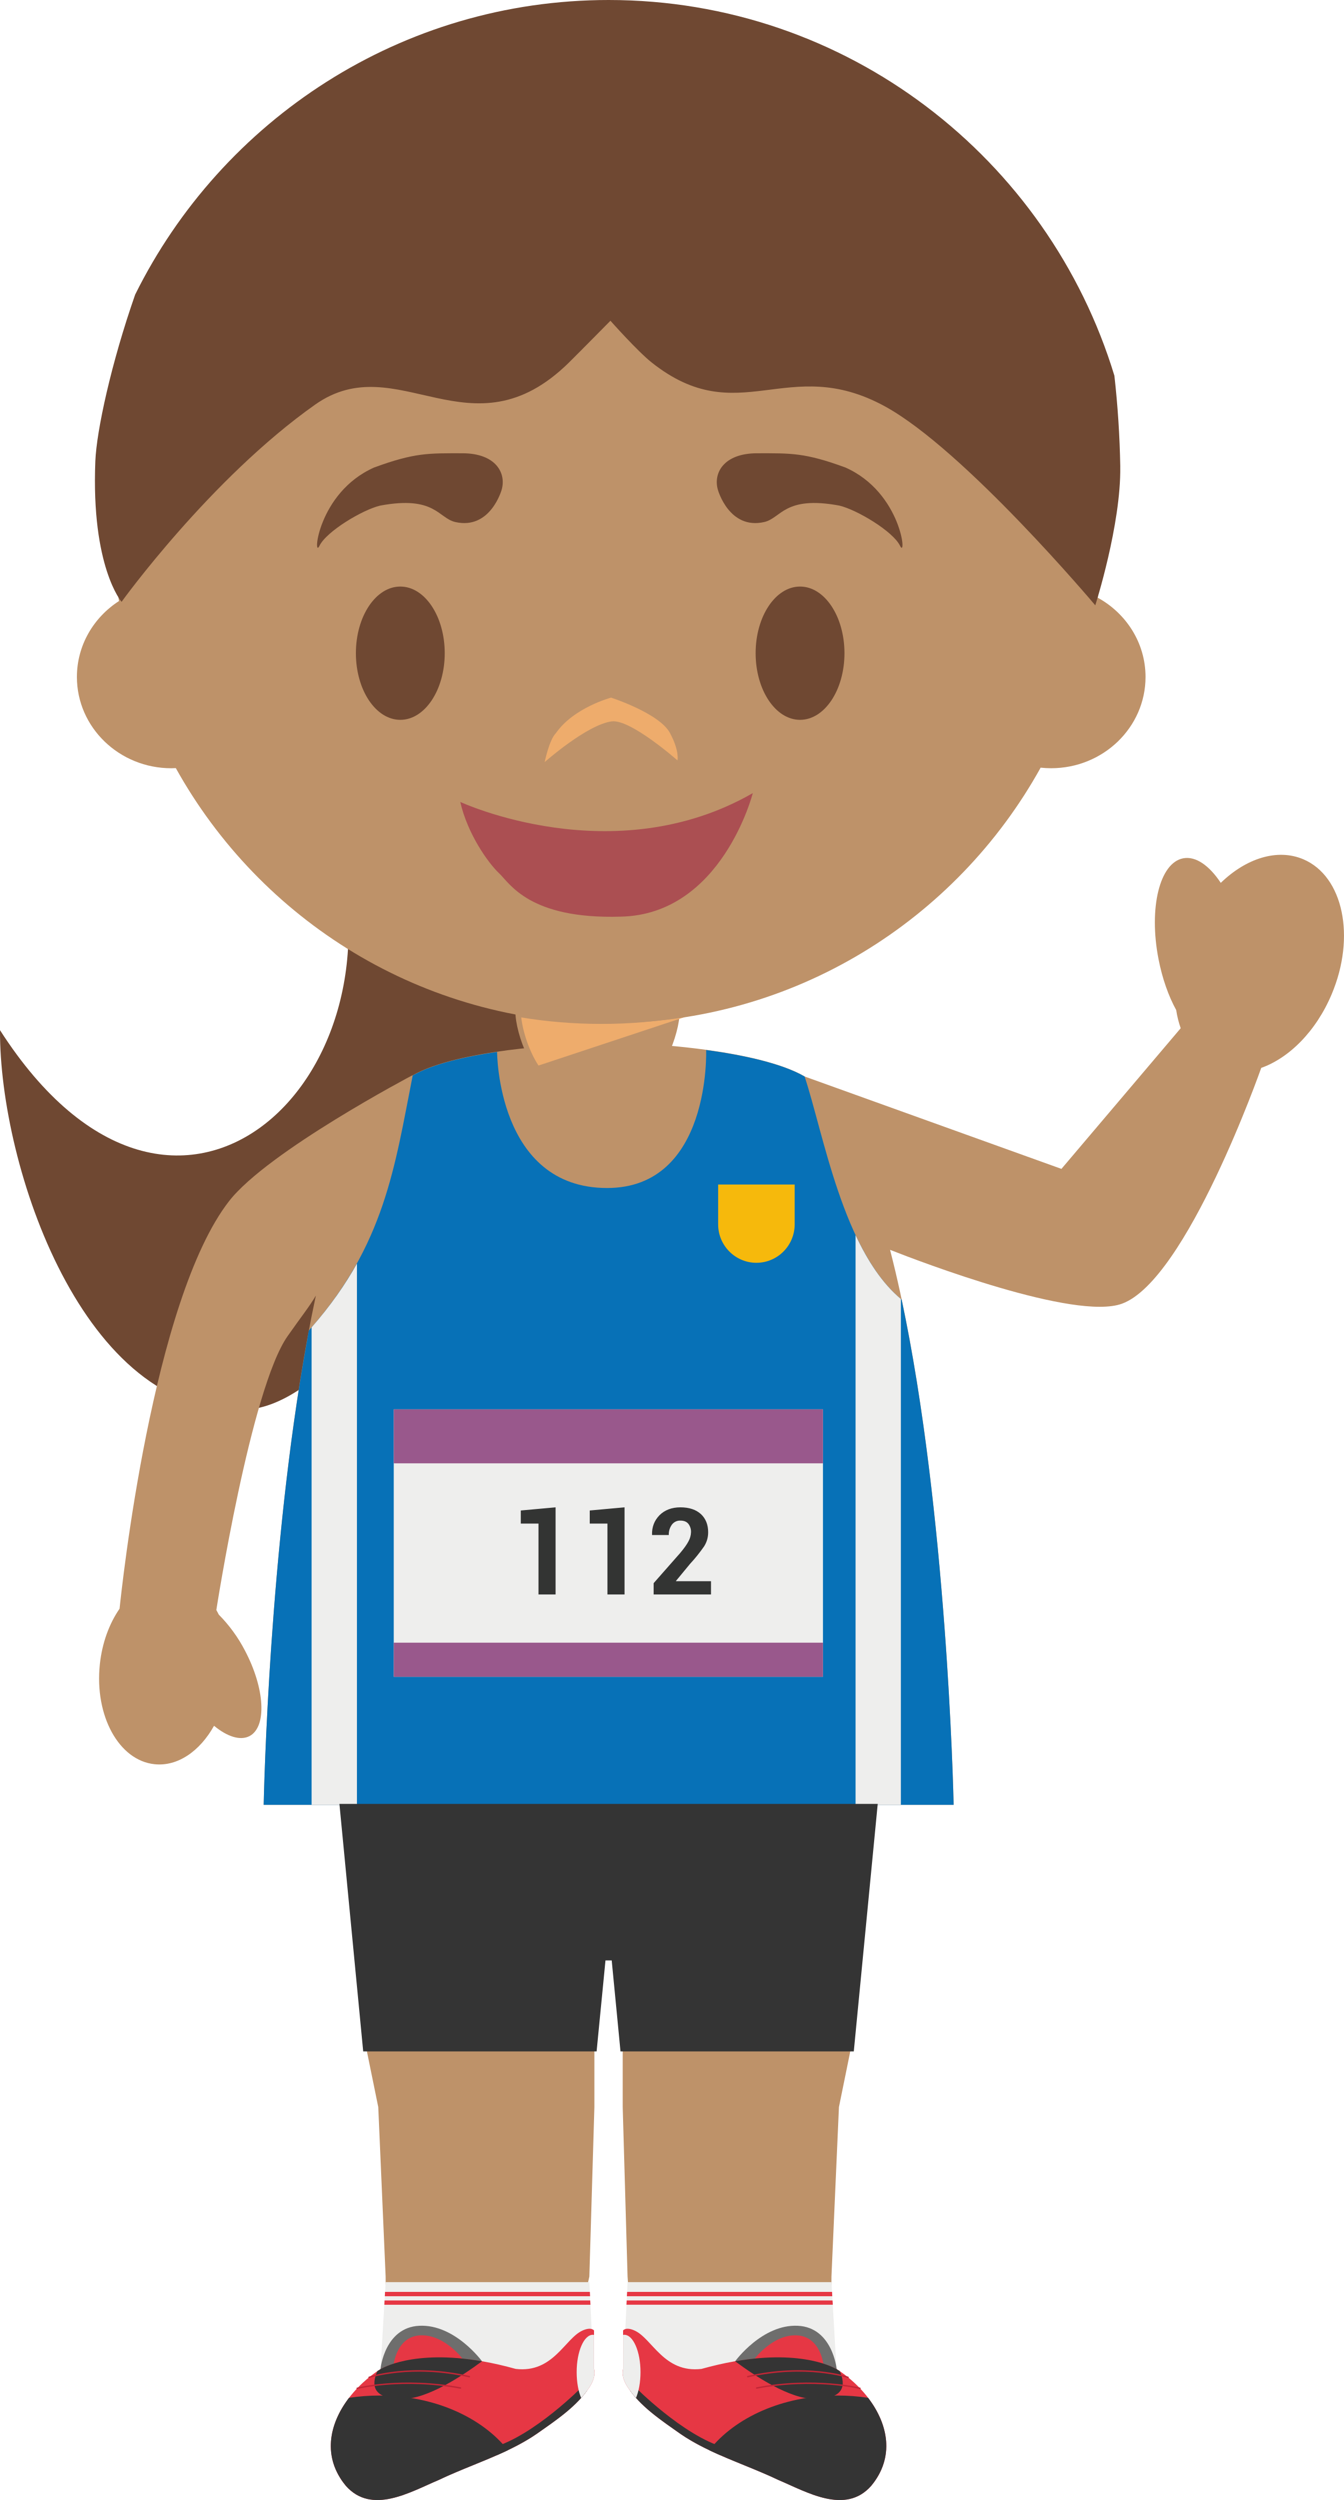 <svg version="1.1" xmlns="http://www.w3.org/2000/svg" xmlns:xlink="http://www.w3.org/1999/xlink" width="60.52" height="112.545" viewBox="0,0,60.52,112.545"><g transform="translate(-209.474,-123.595)"><g data-paper-data="{&quot;isPaintingLayer&quot;:true}" fill-rule="evenodd" stroke="none" stroke-width="1" stroke-linecap="butt" stroke-linejoin="miter" stroke-miterlimit="10" stroke-dasharray="" stroke-dashoffset="0" style="mix-blend-mode: normal"><path d="M209.474,169.97c7.957,12.399 18.58,2.054 14.968,-8.909c-2.624,-7.955 11.61,2.591 11.61,2.591c0,0 -8.334,23.063 -15.564,23.41c-7.232,0.342 -11.041,-10.944 -11.014,-17.092" data-paper-data="{&quot;origPos&quot;:null}" fill="#6f4832"/><path d="M213.969,198.524c0.102,-0.97 0.426,-1.841 0.888,-2.508v0.01c0.091,-0.892 1.478,-13.925 4.934,-18.362c1.742,-2.237 8.242,-5.657 8.242,-5.657h0.012c2.092,-1.198 7.044,-1.374 7.044,-1.374l1.723,0.075h0.14l1.717,-0.106c0,0 4.93,0.237 7.034,1.447v0.006l11.567,4.16l5.37,-6.332c-0.088,-0.255 -0.159,-0.529 -0.202,-0.817c-0.345,-0.628 -0.627,-1.42 -0.797,-2.297c-0.446,-2.298 0.049,-4.33 1.109,-4.535c0.565,-0.11 1.179,0.325 1.695,1.105c1.137,-1.101 2.543,-1.561 3.716,-1.062c1.798,0.764 2.372,3.487 1.276,6.08c-0.7,1.662 -1.916,2.869 -3.176,3.314h0.005c0,0 -3.353,9.549 -6.27,10.613c-2.123,0.771 -9.063,-1.882 -10.443,-2.425c2.562,9.922 2.864,24.984 2.864,24.984h-31.069c0,0 0.244,-13.091 2.347,-22.914v-0.008c-0.254,0.446 -0.7,1.008 -1.267,1.818c-1.663,2.356 -3.213,12.335 -3.213,12.335c0.037,0.068 0.075,0.132 0.109,0.205c0.473,0.478 0.871,1.024 1.18,1.621c0.9,1.706 0.993,3.426 0.21,3.847c-0.423,0.221 -1.009,0.027 -1.602,-0.462c-0.636,1.141 -1.637,1.842 -2.682,1.73c-1.604,-0.17 -2.704,-2.181 -2.461,-4.491z" data-paper-data="{&quot;origPos&quot;:null}" fill="#be9269"/><path d="M221.347,204.844c0.014,-0.64 0.258,-11.56 1.93,-20.767c0.04,-0.2 0.06,-0.383 0.101,-0.582c3.434,-3.85 3.875,-7.418 4.68,-11.485c0.932,-0.533 2.426,-0.86 3.8,-1.061c0,0 0,6.127 4.952,6.127c4.687,0 4.462,-6.212 4.462,-6.212c1.525,0.207 3.356,0.57 4.434,1.194c0.847,2.555 1.73,7.88 4.369,10.044c2.025,9.532 2.326,22.035 2.34,22.742h-31.067z" fill="#0771b7"/><path d="M245.258,176.919v1.793c0,0.955 -0.772,1.73 -1.722,1.73h-0.004c-0.947,0 -1.72,-0.775 -1.72,-1.73v-1.793z" fill="#f6b90c"/><path d="M250.04,182.073v22.77h-2.04v-25.646c0.542,1.157 1.2,2.173 2.04,2.875zM225.547,180.48c-0.527,0.946 -1.192,1.9 -2.042,2.87v21.494h2.042v-24.364M227.204,187.04h19.328v12.04h-19.328z" fill="#eeeeed"/><path d="M227.204,187.04h19.328v2.43h-19.328zM227.204,197.544h19.328v1.536h-19.328z" fill="#99588c"/><path d="M234.492,195.373h-0.77v-3.19h-0.797v-0.59l1.567,-0.142zM237.597,195.373h-0.77v-3.19h-0.797v-0.59l1.567,-0.142zM241.49,195.373h-2.583v-0.508l1.191,-1.353c0.178,-0.212 0.306,-0.388 0.38,-0.535c0.068,-0.123 0.107,-0.261 0.112,-0.402c0.007,-0.137 -0.035,-0.271 -0.118,-0.38c-0.08,-0.099 -0.2,-0.147 -0.36,-0.147c-0.151,-0.006 -0.295,0.063 -0.385,0.185c-0.096,0.135 -0.144,0.298 -0.138,0.464h-0.75l-0.004,-0.016c-0.01,-0.345 0.103,-0.633 0.334,-0.873c0.236,-0.236 0.554,-0.357 0.944,-0.357c0.394,0 0.704,0.104 0.923,0.305c0.217,0.203 0.326,0.475 0.326,0.817c0,0.232 -0.06,0.441 -0.182,0.634c-0.193,0.279 -0.406,0.543 -0.636,0.792l-0.633,0.767l0.004,0.01h1.575z" fill="#333433"/><path d="M235.09,230.171h-8.226l-0.025,-4.092l-0.332,-7.63l-0.601,-2.945h10.333v2.946l-0.227,7.63zM246.893,230.171h-8.869l-0.291,-4.092l-0.219,-7.63v-2.945h10.337l-0.6,2.946l-0.337,7.63z" data-paper-data="{&quot;origPos&quot;:null}" fill="#be9269"/><path d="M248.998,204.801l-1.078,11.143h-10.505l-0.396,-4.097h-0.28l-0.4,4.097h-10.51l-1.071,-11.143h15.246z" fill="#343434"/><path d="M236.013,226.33l0.19,3.908h0.02c0.063,0.256 -0.021,0.538 -0.197,0.81c-0.57,0.881 -1.558,1.534 -2.4,2.126c-0.137,0.094 -0.275,0.181 -0.417,0.266h-7.468v-2.506c0.269,-0.26 0.563,-0.494 0.878,-0.697h-0.009l0.23,-3.907h9.172z" fill="#eeeeed"/><path d="M236.045,226.964h-9.243l0.01,-0.194h9.224zM236.063,227.349h-9.282l0.01,-0.193h9.261z" fill="#e63744"/><path d="M248.706,233.438h-8.157c-0.145,-0.085 -0.283,-0.178 -0.419,-0.271c-0.843,-0.591 -1.832,-1.238 -2.399,-2.118c-0.178,-0.274 -0.26,-0.556 -0.199,-0.813h0.012l0.19,-3.905h9.18l0.227,3.905h-0.005c0.618,0.39 1.151,0.899 1.57,1.497z" fill="#eeeeed"/><path d="M237.714,226.769h9.228l0.009,0.195h-9.249zM237.694,227.156h9.268l0.014,0.192h-9.292z" fill="#e63744"/><path d="M226.61,230.222c0,0 0.188,-1.851 1.743,-1.927c1.606,-0.079 2.826,1.598 2.826,1.598l-4.546,0.344z" fill="#6e6e6d"/><path d="M227.214,230.061l-0.017,-0.009c0,0 0.13,-1.272 1.196,-1.326c1.107,-0.054 1.947,1.098 1.947,1.098l-3.126,0.236z" fill="#e63744"/><path d="M226.633,230.237c0,0 1.868,-1.171 6.064,0c1.692,0.199 2.217,-1.378 3.012,-1.73c0.4,-0.177 0.514,0 0.514,0v1.73c0.063,0.257 -0.021,0.539 -0.197,0.81c-0.57,0.881 -1.558,1.532 -2.4,2.125c-1.303,0.895 -2.949,1.372 -4.39,2.062c-1.304,0.552 -3.017,1.578 -4.187,0.27c-1.537,-1.855 -0.23,-4.115 1.57,-5.267h-0.009v-0.008l0.023,0.008" fill="#e63744"/><path d="M235.899,231.229c-0.58,0.792 -1.49,1.39 -2.274,1.942c-0.546,0.373 -1.153,0.678 -1.78,0.951l-0.17,-0.348c1.862,-0.543 4.015,-2.736 4.015,-2.736l0.21,0.191M226.633,230.237c0,0 1.418,-0.889 4.546,-0.344c-0.923,0.684 -2.461,1.687 -3.551,1.695c-1.402,0.011 -1.437,-0.64 -1.158,-1.256c0.049,-0.035 0.099,-0.039 0.149,-0.101h-0.009v-0.009l0.023,0.015" fill="#343434"/><path d="M226.566,231.435c2.468,0 4.621,0.989 5.78,2.46c-1.014,0.485 -2.113,0.863 -3.11,1.339c-1.305,0.552 -3.018,1.578 -4.185,0.27c-1.071,-1.291 -0.764,-2.778 0.126,-3.949c0.005,-0.004 0.008,-0.012 0.015,-0.016c0.445,-0.069 0.902,-0.104 1.375,-0.104" fill="#343434"/><path d="M236.171,228.701c0.017,0 0.033,0.001 0.05,0.004v1.532c0.066,0.257 -0.019,0.538 -0.194,0.81c-0.114,0.174 -0.242,0.34 -0.384,0.497c-0.126,-0.3 -0.202,-0.711 -0.202,-1.162c0,-0.929 0.326,-1.682 0.73,-1.682" fill="#eeeeed"/><path d="M225.559,231.142c-0.015,0 -0.03,-0.009 -0.031,-0.025c-0.002,-0.008 -0.001,-0.017 0.003,-0.024c0.004,-0.007 0.011,-0.012 0.019,-0.014c0.02,-0.006 2.054,-0.503 4.664,-0.014c0.019,0.002 0.029,0.02 0.027,0.035c-0.004,0.018 -0.022,0.03 -0.04,0.027c-2.594,-0.487 -4.614,0.008 -4.634,0.013c-0.002,0.002 -0.006,0.002 -0.008,0.002M226.095,230.648c-0.014,0 -0.026,-0.008 -0.031,-0.021c-0.003,-0.008 -0.003,-0.017 0.001,-0.024c0.004,-0.008 0.011,-0.013 0.019,-0.016c0.02,-0.008 1.908,-0.632 4.53,-0.033c0.019,0.005 0.031,0.023 0.027,0.04c-0.002,0.009 -0.007,0.016 -0.015,0.02c-0.008,0.004 -0.017,0.005 -0.025,0.003c-2.605,-0.593 -4.475,0.022 -4.496,0.029c-0.004,0.002 -0.006,0.002 -0.01,0.002" fill="#c12636"/><path d="M247.12,230.237l-4.543,-0.344c0,0 1.218,-1.677 2.826,-1.598c1.553,0.076 1.743,1.927 1.743,1.927l-0.027,0.015z" fill="#6e6e6d"/><path d="M246.54,230.06l-3.123,-0.236c0,0 0.84,-1.152 1.942,-1.098c1.068,0.054 1.198,1.326 1.198,1.326l-0.017,0.009z" fill="#e63744"/><path d="M247.12,230.237l0.026,-0.008v0.008h-0.01c1.802,1.152 3.109,3.412 1.567,5.267c-1.167,1.308 -2.88,0.282 -4.185,-0.27c-1.441,-0.69 -3.085,-1.167 -4.391,-2.062c-0.84,-0.593 -1.828,-1.244 -2.397,-2.125c-0.178,-0.271 -0.263,-0.553 -0.199,-0.81v-1.73c0,0 0.116,-0.177 0.512,0c0.797,0.352 1.322,1.929 3.017,1.73c4.193,-1.171 6.06,0 6.06,0" fill="#e63744"/><path d="M237.855,231.229l0.206,-0.191c0,0 2.158,2.193 4.02,2.736l-0.171,0.348c-0.626,-0.273 -1.237,-0.578 -1.782,-0.951c-0.78,-0.552 -1.693,-1.15 -2.273,-1.942M247.12,230.237l0.026,-0.015v0.009h-0.01c0.051,0.062 0.1,0.066 0.15,0.101c0.277,0.616 0.242,1.267 -1.16,1.256c-1.09,-0.008 -2.63,-1.011 -3.549,-1.695c3.128,-0.545 4.542,0.344 4.542,0.344" fill="#343434"/><path d="M247.188,231.435c0.472,0 0.93,0.035 1.377,0.104c0.004,0.004 0.006,0.012 0.012,0.016c0.89,1.171 1.197,2.658 0.124,3.949c-1.164,1.308 -2.878,0.282 -4.183,-0.27c-0.997,-0.476 -2.095,-0.854 -3.107,-1.339c1.156,-1.471 3.312,-2.46 5.777,-2.46" fill="#343434"/><path d="M237.583,228.7c0.404,0 0.733,0.753 0.733,1.682c0,0.451 -0.077,0.862 -0.203,1.162c-0.141,-0.155 -0.269,-0.322 -0.384,-0.497c-0.177,-0.272 -0.262,-0.553 -0.196,-0.81v-1.532c0.017,-0.002 0.033,-0.004 0.05,-0.004" fill="#eeeeed"/><path d="M248.198,231.142c-0.005,0 -0.007,0 -0.008,-0.002c-0.021,-0.005 -2.04,-0.5 -4.64,-0.013c-0.015,0.003 -0.031,-0.008 -0.035,-0.027c-0.005,-0.015 0.009,-0.033 0.025,-0.035c2.61,-0.489 4.645,0.008 4.664,0.014c0.017,0.004 0.028,0.021 0.024,0.038c-0.004,0.016 -0.03,0.025 -0.03,0.025M247.661,230.648c-0.004,0 -0.008,-0 -0.012,-0.002c-0.016,-0.007 -1.889,-0.622 -4.499,-0.029c-0.014,0.006 -0.033,-0.007 -0.037,-0.023c-0.002,-0.018 0.008,-0.034 0.025,-0.04c2.624,-0.599 4.515,0.025 4.532,0.033c0.021,0.005 0.029,0.021 0.021,0.04c-0.005,0.012 -0.03,0.021 -0.03,0.021" fill="#c12636"/><path d="M238.2,172.395h-3.636c-1.042,0 -1.883,-2.243 -1.883,-3.267h7.4c0,1.024 -0.843,3.267 -1.881,3.267" data-paper-data="{&quot;origPos&quot;:null}" fill="#be9269"/><path d="M233.722,171.563c-0.417,-0.638 -0.708,-1.526 -0.776,-2.166c1.17,0.192 2.376,0.292 3.604,0.292c1.261,0.002 2.52,-0.106 3.763,-0.321l-0.01,0.015l-6.581,2.18" data-paper-data="{&quot;origPos&quot;:null}" fill="#eeac6c"/><path d="M214.83,150.653c-0.167,-1.113 -0.251,-2.236 -0.25,-3.361c0,-12.354 9.975,-22.365 22.277,-22.365c12.3,0 22.276,10.011 22.276,22.365c0,1.09 -0.078,2.16 -0.227,3.21c1.284,0.705 2.151,2.04 2.151,3.567c0,2.27 -1.905,4.11 -4.255,4.11c-0.157,0 -0.316,-0.01 -0.468,-0.026c-3.803,6.862 -11.1,11.503 -19.477,11.503c-8.37,0 -15.66,-4.632 -19.466,-11.483c-0.068,0.002 -0.132,0.007 -0.2,0.007c-2.35,0 -4.254,-1.841 -4.254,-4.11c0,-1.425 0.752,-2.68 1.894,-3.417" data-paper-data="{&quot;origPos&quot;:null}" fill="#be9269"/><path d="M259.919,144.598c0.038,2.616 -1.125,6.247 -1.125,6.247c0,0 -5.884,-6.995 -9.474,-8.958c-4.387,-2.394 -6.573,1.136 -10.498,-1.971c-0.65,-0.516 -1.86,-1.882 -1.86,-1.882c0,0 -1.474,1.494 -1.868,1.882c-4.41,4.334 -7.715,-0.723 -11.427,1.892c-4.724,3.333 -8.719,8.88 -8.719,8.88c0,0 -1.373,-1.577 -1.181,-6.334c0.056,-1.373 0.714,-4.411 1.794,-7.499c3.898,-7.86 11.983,-13.26 21.323,-13.26c10.726,0 19.794,7.124 22.771,16.912c0.152,1.358 0.241,2.723 0.265,4.09" data-paper-data="{&quot;origPos&quot;:null}" fill="#6f4832"/><path d="M232.061,145.65c0,0 -0.503,1.803 -2.082,1.446c-0.772,-0.174 -0.908,-1.201 -3.386,-0.74c-0.779,0.18 -2.417,1.156 -2.732,1.808c-0.316,0.652 -0.088,-2.392 2.457,-3.522c1.835,-0.675 2.457,-0.642 3.977,-0.642c1.52,0 1.987,0.907 1.766,1.65M241.802,145.65c0,0 0.503,1.803 2.082,1.446c0.772,-0.174 0.908,-1.201 3.386,-0.74c0.779,0.18 2.417,1.156 2.732,1.808c0.316,0.652 0.087,-2.392 -2.457,-3.522c-1.835,-0.675 -2.457,-0.642 -3.977,-0.642c-1.52,0 -1.987,0.907 -1.766,1.65" data-paper-data="{&quot;origPos&quot;:null}" fill="#6f4832"/><path d="M229.5,153c0,1.657 -0.895,3 -2,3c-1.105,0 -2,-1.343 -2,-3c0,-1.657 0.895,-3 2,-3c1.105,0 2,1.343 2,3M247.5,153c0,1.657 -0.895,3 -2,3c-1.105,0 -2,-1.343 -2,-3c0,-1.657 0.895,-3 2,-3c1.105,0 2,1.343 2,3" data-paper-data="{&quot;origPos&quot;:null}" fill="#6f4832"/><path d="M237.02,156.069c-1.125,0.153 -3.02,1.834 -3.02,1.834c0,0 0.207,-1.009 0.503,-1.299c0.8,-1.156 2.487,-1.604 2.487,-1.604c0,0 2.173,0.703 2.65,1.588c0.443,0.824 0.34,1.238 0.34,1.238c0,0 -2.121,-1.871 -2.96,-1.756z" fill="#eeac6c"/><path d="M230.2,159.696c0,0 6.897,3.208 13.172,-0.397c0,0 -1.39,5.47 -5.95,5.561c-4.115,0.122 -4.984,-1.492 -5.477,-1.956c-0.492,-0.463 -1.42,-1.772 -1.745,-3.208" data-paper-data="{&quot;origPos&quot;:null}" fill="#ab4f52"/></g></g></svg>